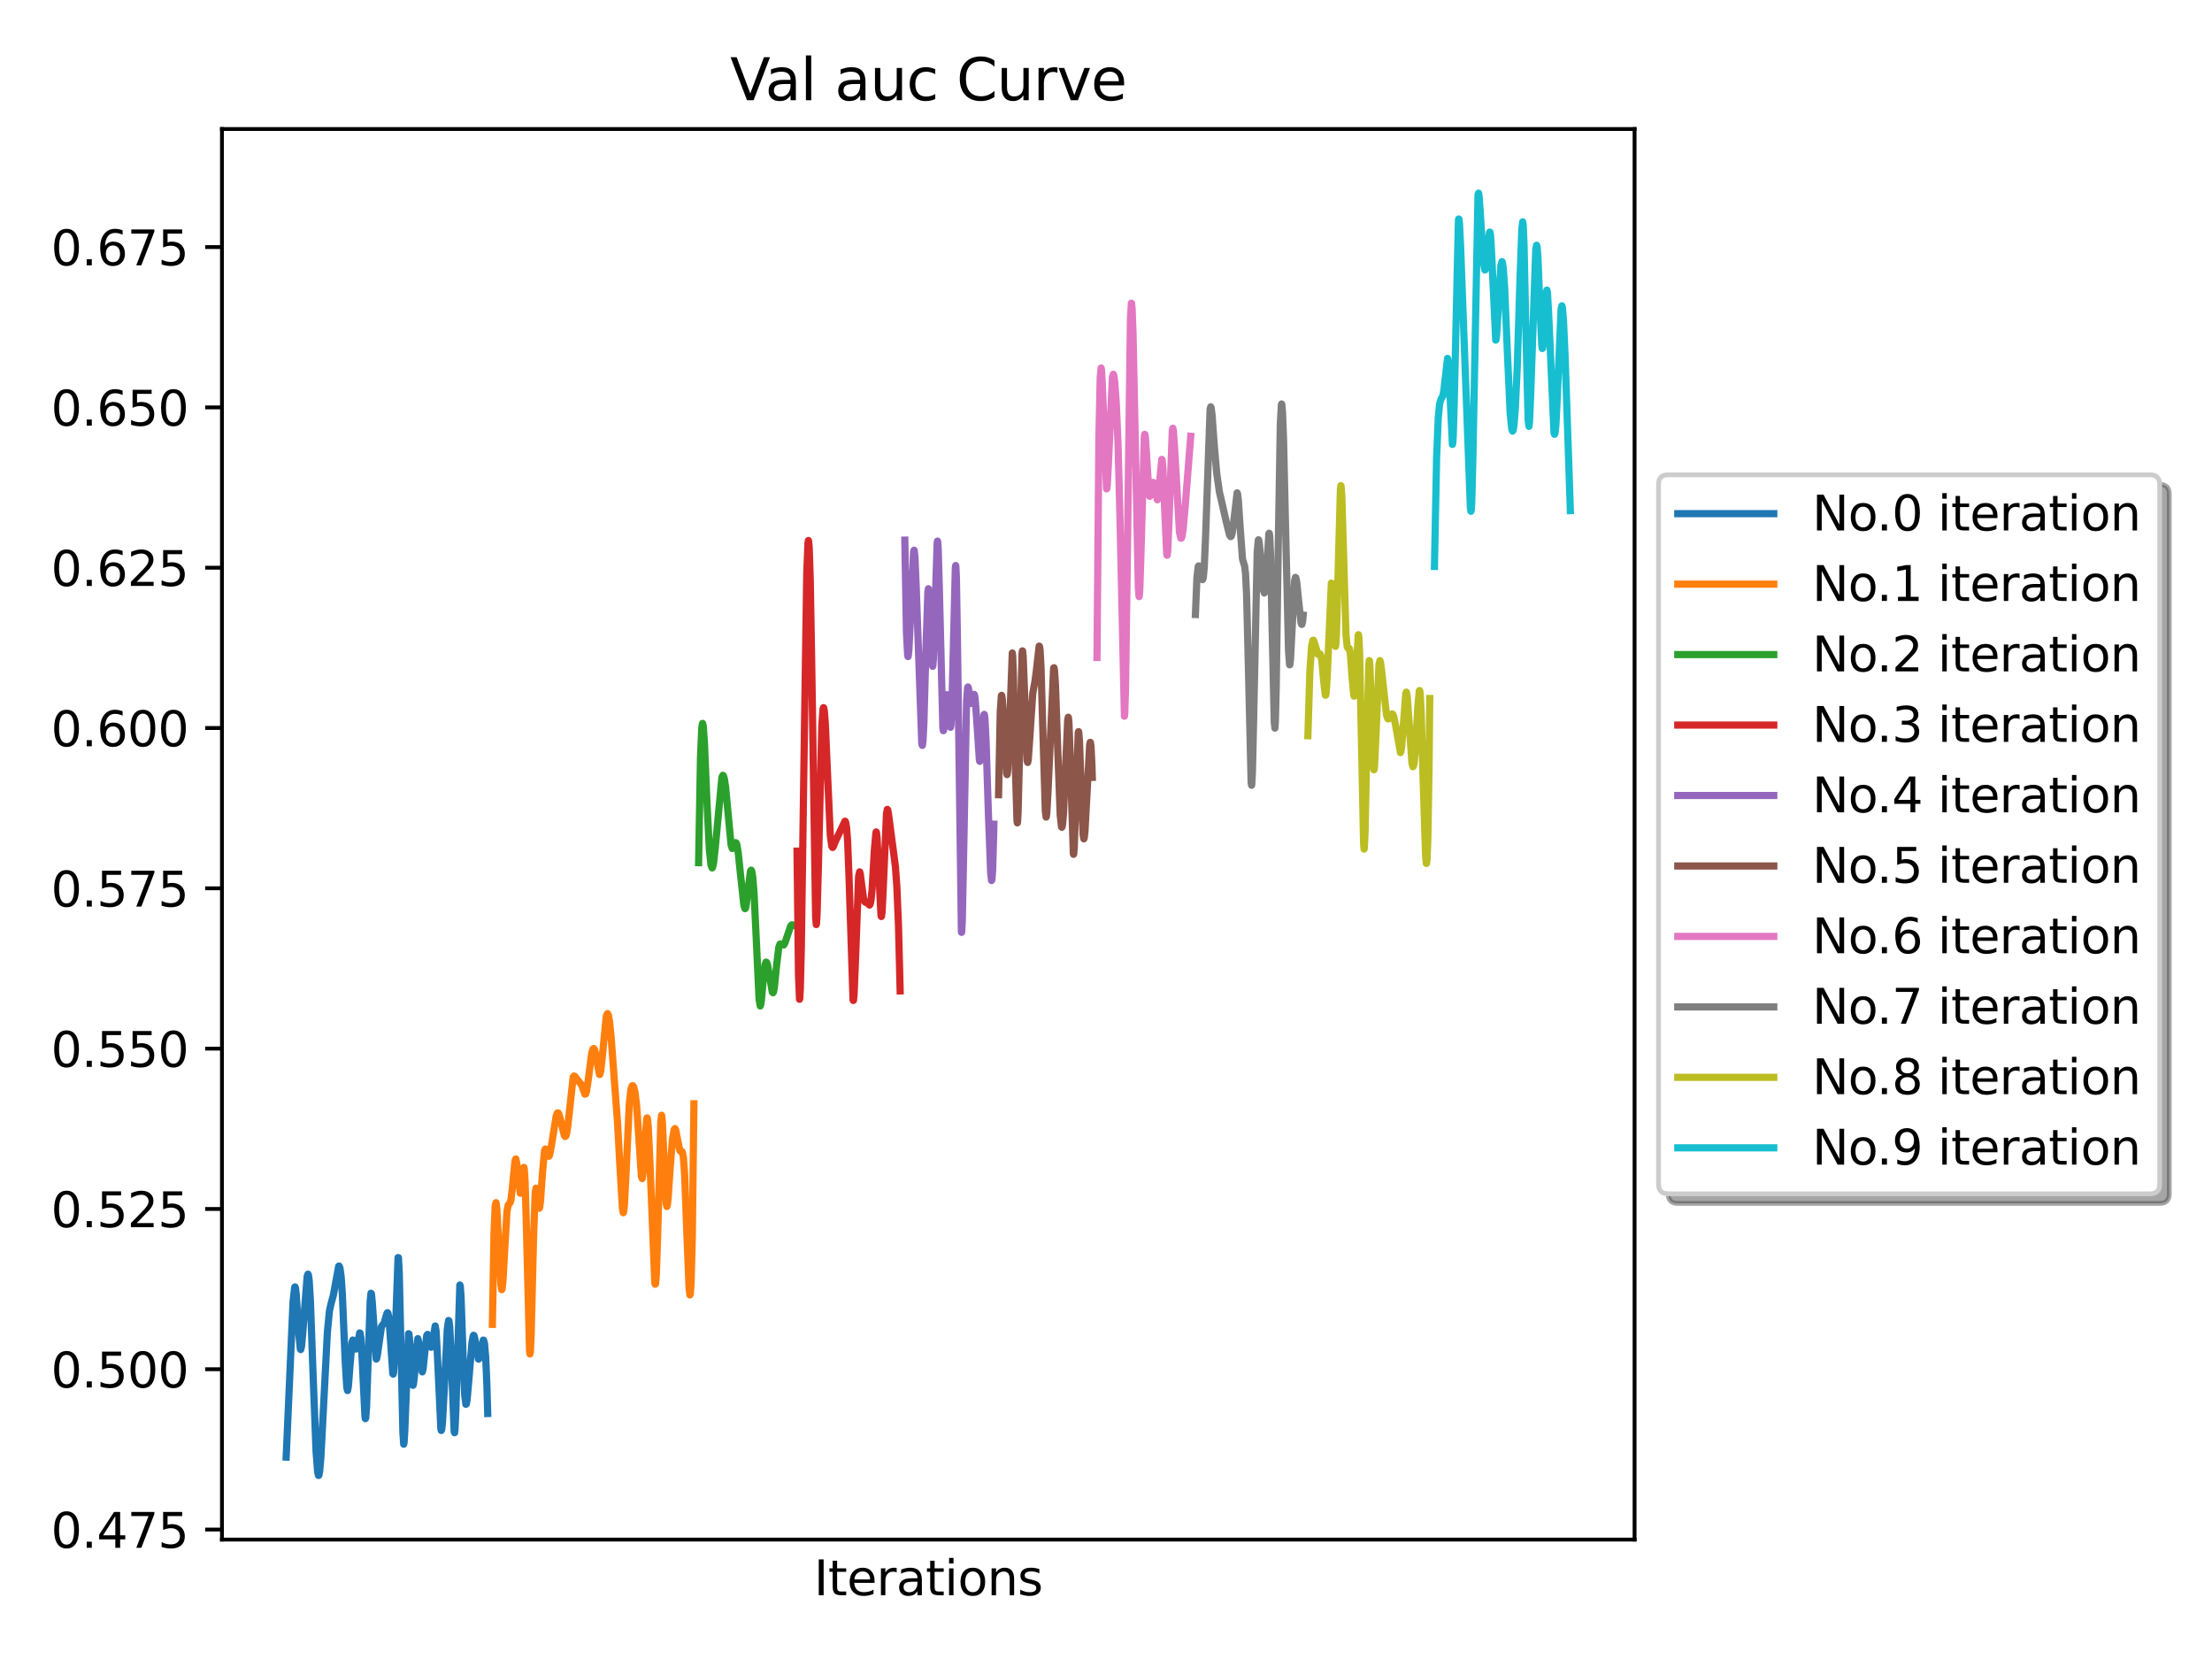 <?xml version="1.0" encoding="utf-8" standalone="no"?>
<!DOCTYPE svg PUBLIC "-//W3C//DTD SVG 1.1//EN"
        "http://www.w3.org/Graphics/SVG/1.1/DTD/svg11.dtd">
<svg xmlns:xlink="http://www.w3.org/1999/xlink" width="460.8pt" height="345.6pt" viewBox="0 0 460.8 345.6"
     xmlns="http://www.w3.org/2000/svg" version="1.1">
 <defs>
  <style type="text/css">*{stroke-linejoin: round; stroke-linecap: butt}</style>
 </defs>
 <g id="figure_1">
  <g id="patch_1">
   <path d="M 0 345.6 
L 460.8 345.6 
L 460.8 0 
L 0 0 
z
" style="fill: #ffffff"/>
  </g>
  <g id="axes_1">
   <g id="patch_2">
    <path d="M 46.24 320.72 
L 340.51 320.72 
L 340.51 26.88 
L 46.24 26.88 
z
" style="fill: #ffffff"/>
   </g>
   <g id="matplotlib.axis_1">
    <g id="text_1">
     <!-- Iterations -->
     <g transform="translate(169.562 332.318)scale(0.1 -0.1)">
      <defs>
       <path id="DejaVuSans-49" d="M 628 4666 
L 1259 4666 
L 1259 0 
L 628 0 
L 628 4666 
z
" transform="scale(0.016)"/>
       <path id="DejaVuSans-74" d="M 1172 4494 
L 1172 3500 
L 2356 3500 
L 2356 3053 
L 1172 3053 
L 1172 1153 
Q 1172 725 1289 603 
Q 1406 481 1766 481 
L 2356 481 
L 2356 0 
L 1766 0 
Q 1100 0 847 248 
Q 594 497 594 1153 
L 594 3053 
L 172 3053 
L 172 3500 
L 594 3500 
L 594 4494 
L 1172 4494 
z
" transform="scale(0.016)"/>
       <path id="DejaVuSans-65" d="M 3597 1894 
L 3597 1613 
L 953 1613 
Q 991 1019 1311 708 
Q 1631 397 2203 397 
Q 2534 397 2845 478 
Q 3156 559 3463 722 
L 3463 178 
Q 3153 47 2828 -22 
Q 2503 -91 2169 -91 
Q 1331 -91 842 396 
Q 353 884 353 1716 
Q 353 2575 817 3079 
Q 1281 3584 2069 3584 
Q 2775 3584 3186 3129 
Q 3597 2675 3597 1894 
z
M 3022 2063 
Q 3016 2534 2758 2815 
Q 2500 3097 2075 3097 
Q 1594 3097 1305 2825 
Q 1016 2553 972 2059 
L 3022 2063 
z
" transform="scale(0.016)"/>
       <path id="DejaVuSans-72" d="M 2631 2963 
Q 2534 3019 2420 3045 
Q 2306 3072 2169 3072 
Q 1681 3072 1420 2755 
Q 1159 2438 1159 1844 
L 1159 0 
L 581 0 
L 581 3500 
L 1159 3500 
L 1159 2956 
Q 1341 3275 1631 3429 
Q 1922 3584 2338 3584 
Q 2397 3584 2469 3576 
Q 2541 3569 2628 3553 
L 2631 2963 
z
" transform="scale(0.016)"/>
       <path id="DejaVuSans-61" d="M 2194 1759 
Q 1497 1759 1228 1600 
Q 959 1441 959 1056 
Q 959 750 1161 570 
Q 1363 391 1709 391 
Q 2188 391 2477 730 
Q 2766 1069 2766 1631 
L 2766 1759 
L 2194 1759 
z
M 3341 1997 
L 3341 0 
L 2766 0 
L 2766 531 
Q 2569 213 2275 61 
Q 1981 -91 1556 -91 
Q 1019 -91 701 211 
Q 384 513 384 1019 
Q 384 1609 779 1909 
Q 1175 2209 1959 2209 
L 2766 2209 
L 2766 2266 
Q 2766 2663 2505 2880 
Q 2244 3097 1772 3097 
Q 1472 3097 1187 3025 
Q 903 2953 641 2809 
L 641 3341 
Q 956 3463 1253 3523 
Q 1550 3584 1831 3584 
Q 2591 3584 2966 3190 
Q 3341 2797 3341 1997 
z
" transform="scale(0.016)"/>
       <path id="DejaVuSans-69" d="M 603 3500 
L 1178 3500 
L 1178 0 
L 603 0 
L 603 3500 
z
M 603 4863 
L 1178 4863 
L 1178 4134 
L 603 4134 
L 603 4863 
z
" transform="scale(0.016)"/>
       <path id="DejaVuSans-6f" d="M 1959 3097 
Q 1497 3097 1228 2736 
Q 959 2375 959 1747 
Q 959 1119 1226 758 
Q 1494 397 1959 397 
Q 2419 397 2687 759 
Q 2956 1122 2956 1747 
Q 2956 2369 2687 2733 
Q 2419 3097 1959 3097 
z
M 1959 3584 
Q 2709 3584 3137 3096 
Q 3566 2609 3566 1747 
Q 3566 888 3137 398 
Q 2709 -91 1959 -91 
Q 1206 -91 779 398 
Q 353 888 353 1747 
Q 353 2609 779 3096 
Q 1206 3584 1959 3584 
z
" transform="scale(0.016)"/>
       <path id="DejaVuSans-6e" d="M 3513 2113 
L 3513 0 
L 2938 0 
L 2938 2094 
Q 2938 2591 2744 2837 
Q 2550 3084 2163 3084 
Q 1697 3084 1428 2787 
Q 1159 2491 1159 1978 
L 1159 0 
L 581 0 
L 581 3500 
L 1159 3500 
L 1159 2956 
Q 1366 3272 1645 3428 
Q 1925 3584 2291 3584 
Q 2894 3584 3203 3211 
Q 3513 2838 3513 2113 
z
" transform="scale(0.016)"/>
       <path id="DejaVuSans-73" d="M 2834 3397 
L 2834 2853 
Q 2591 2978 2328 3040 
Q 2066 3103 1784 3103 
Q 1356 3103 1142 2972 
Q 928 2841 928 2578 
Q 928 2378 1081 2264 
Q 1234 2150 1697 2047 
L 1894 2003 
Q 2506 1872 2764 1633 
Q 3022 1394 3022 966 
Q 3022 478 2636 193 
Q 2250 -91 1575 -91 
Q 1294 -91 989 -36 
Q 684 19 347 128 
L 347 722 
Q 666 556 975 473 
Q 1284 391 1588 391 
Q 1994 391 2212 530 
Q 2431 669 2431 922 
Q 2431 1156 2273 1281 
Q 2116 1406 1581 1522 
L 1381 1569 
Q 847 1681 609 1914 
Q 372 2147 372 2553 
Q 372 3047 722 3315 
Q 1072 3584 1716 3584 
Q 2034 3584 2315 3537 
Q 2597 3491 2834 3397 
z
" transform="scale(0.016)"/>
      </defs>
      <use xlink:href="#DejaVuSans-49"/>
      <use xlink:href="#DejaVuSans-74" x="29.492"/>
      <use xlink:href="#DejaVuSans-65" x="68.701"/>
      <use xlink:href="#DejaVuSans-72" x="130.225"/>
      <use xlink:href="#DejaVuSans-61" x="171.338"/>
      <use xlink:href="#DejaVuSans-74" x="232.617"/>
      <use xlink:href="#DejaVuSans-69" x="271.826"/>
      <use xlink:href="#DejaVuSans-6f" x="299.609"/>
      <use xlink:href="#DejaVuSans-6e" x="360.791"/>
      <use xlink:href="#DejaVuSans-73" x="424.17"/>
     </g>
    </g>
   </g>
   <g id="matplotlib.axis_2">
    <g id="ytick_1">
     <g id="line2d_1">
      <defs>
       <path id="m63ade912fd" d="M 0 0 
L -3.5 0 
" style="stroke: #000000; stroke-width: 0.8"/>
      </defs>
      <g>
       <use xlink:href="#m63ade912fd" x="46.24" y="318.635" style="stroke: #000000; stroke-width: 0.8"/>
      </g>
     </g>
     <g id="text_2">
      <!-- 0.475 -->
      <g transform="translate(10.612 322.435)scale(0.1 -0.1)">
       <defs>
        <path id="DejaVuSans-30" d="M 2034 4250 
Q 1547 4250 1301 3770 
Q 1056 3291 1056 2328 
Q 1056 1369 1301 889 
Q 1547 409 2034 409 
Q 2525 409 2770 889 
Q 3016 1369 3016 2328 
Q 3016 3291 2770 3770 
Q 2525 4250 2034 4250 
z
M 2034 4750 
Q 2819 4750 3233 4129 
Q 3647 3509 3647 2328 
Q 3647 1150 3233 529 
Q 2819 -91 2034 -91 
Q 1250 -91 836 529 
Q 422 1150 422 2328 
Q 422 3509 836 4129 
Q 1250 4750 2034 4750 
z
" transform="scale(0.016)"/>
        <path id="DejaVuSans-2e" d="M 684 794 
L 1344 794 
L 1344 0 
L 684 0 
L 684 794 
z
" transform="scale(0.016)"/>
        <path id="DejaVuSans-34" d="M 2419 4116 
L 825 1625 
L 2419 1625 
L 2419 4116 
z
M 2253 4666 
L 3047 4666 
L 3047 1625 
L 3713 1625 
L 3713 1100 
L 3047 1100 
L 3047 0 
L 2419 0 
L 2419 1100 
L 313 1100 
L 313 1709 
L 2253 4666 
z
" transform="scale(0.016)"/>
        <path id="DejaVuSans-37" d="M 525 4666 
L 3525 4666 
L 3525 4397 
L 1831 0 
L 1172 0 
L 2766 4134 
L 525 4134 
L 525 4666 
z
" transform="scale(0.016)"/>
        <path id="DejaVuSans-35" d="M 691 4666 
L 3169 4666 
L 3169 4134 
L 1269 4134 
L 1269 2991 
Q 1406 3038 1543 3061 
Q 1681 3084 1819 3084 
Q 2600 3084 3056 2656 
Q 3513 2228 3513 1497 
Q 3513 744 3044 326 
Q 2575 -91 1722 -91 
Q 1428 -91 1123 -41 
Q 819 9 494 109 
L 494 744 
Q 775 591 1075 516 
Q 1375 441 1709 441 
Q 2250 441 2565 725 
Q 2881 1009 2881 1497 
Q 2881 1984 2565 2268 
Q 2250 2553 1709 2553 
Q 1456 2553 1204 2497 
Q 953 2441 691 2322 
L 691 4666 
z
" transform="scale(0.016)"/>
       </defs>
       <use xlink:href="#DejaVuSans-30"/>
       <use xlink:href="#DejaVuSans-2e" x="63.623"/>
       <use xlink:href="#DejaVuSans-34" x="95.41"/>
       <use xlink:href="#DejaVuSans-37" x="159.033"/>
       <use xlink:href="#DejaVuSans-35" x="222.656"/>
      </g>
     </g>
    </g>
    <g id="ytick_2">
     <g id="line2d_2">
      <g>
       <use xlink:href="#m63ade912fd" x="46.24" y="285.24" style="stroke: #000000; stroke-width: 0.8"/>
      </g>
     </g>
     <g id="text_3">
      <!-- 0.500 -->
      <g transform="translate(10.612 289.039)scale(0.1 -0.1)">
       <use xlink:href="#DejaVuSans-30"/>
       <use xlink:href="#DejaVuSans-2e" x="63.623"/>
       <use xlink:href="#DejaVuSans-35" x="95.41"/>
       <use xlink:href="#DejaVuSans-30" x="159.033"/>
       <use xlink:href="#DejaVuSans-30" x="222.656"/>
      </g>
     </g>
    </g>
    <g id="ytick_3">
     <g id="line2d_3">
      <g>
       <use xlink:href="#m63ade912fd" x="46.24" y="251.845" style="stroke: #000000; stroke-width: 0.8"/>
      </g>
     </g>
     <g id="text_4">
      <!-- 0.525 -->
      <g transform="translate(10.612 255.644)scale(0.1 -0.1)">
       <defs>
        <path id="DejaVuSans-32" d="M 1228 531 
L 3431 531 
L 3431 0 
L 469 0 
L 469 531 
Q 828 903 1448 1529 
Q 2069 2156 2228 2338 
Q 2531 2678 2651 2914 
Q 2772 3150 2772 3378 
Q 2772 3750 2511 3984 
Q 2250 4219 1831 4219 
Q 1534 4219 1204 4116 
Q 875 4013 500 3803 
L 500 4441 
Q 881 4594 1212 4672 
Q 1544 4750 1819 4750 
Q 2544 4750 2975 4387 
Q 3406 4025 3406 3419 
Q 3406 3131 3298 2873 
Q 3191 2616 2906 2266 
Q 2828 2175 2409 1742 
Q 1991 1309 1228 531 
z
" transform="scale(0.016)"/>
       </defs>
       <use xlink:href="#DejaVuSans-30"/>
       <use xlink:href="#DejaVuSans-2e" x="63.623"/>
       <use xlink:href="#DejaVuSans-35" x="95.41"/>
       <use xlink:href="#DejaVuSans-32" x="159.033"/>
       <use xlink:href="#DejaVuSans-35" x="222.656"/>
      </g>
     </g>
    </g>
    <g id="ytick_4">
     <g id="line2d_4">
      <g>
       <use xlink:href="#m63ade912fd" x="46.24" y="218.449" style="stroke: #000000; stroke-width: 0.8"/>
      </g>
     </g>
     <g id="text_5">
      <!-- 0.550 -->
      <g transform="translate(10.612 222.248)scale(0.1 -0.1)">
       <use xlink:href="#DejaVuSans-30"/>
       <use xlink:href="#DejaVuSans-2e" x="63.623"/>
       <use xlink:href="#DejaVuSans-35" x="95.41"/>
       <use xlink:href="#DejaVuSans-35" x="159.033"/>
       <use xlink:href="#DejaVuSans-30" x="222.656"/>
      </g>
     </g>
    </g>
    <g id="ytick_5">
     <g id="line2d_5">
      <g>
       <use xlink:href="#m63ade912fd" x="46.24" y="185.054" style="stroke: #000000; stroke-width: 0.8"/>
      </g>
     </g>
     <g id="text_6">
      <!-- 0.575 -->
      <g transform="translate(10.612 188.853)scale(0.1 -0.1)">
       <use xlink:href="#DejaVuSans-30"/>
       <use xlink:href="#DejaVuSans-2e" x="63.623"/>
       <use xlink:href="#DejaVuSans-35" x="95.41"/>
       <use xlink:href="#DejaVuSans-37" x="159.033"/>
       <use xlink:href="#DejaVuSans-35" x="222.656"/>
      </g>
     </g>
    </g>
    <g id="ytick_6">
     <g id="line2d_6">
      <g>
       <use xlink:href="#m63ade912fd" x="46.24" y="151.658" style="stroke: #000000; stroke-width: 0.8"/>
      </g>
     </g>
     <g id="text_7">
      <!-- 0.600 -->
      <g transform="translate(10.612 155.458)scale(0.1 -0.1)">
       <defs>
        <path id="DejaVuSans-36" d="M 2113 2584 
Q 1688 2584 1439 2293 
Q 1191 2003 1191 1497 
Q 1191 994 1439 701 
Q 1688 409 2113 409 
Q 2538 409 2786 701 
Q 3034 994 3034 1497 
Q 3034 2003 2786 2293 
Q 2538 2584 2113 2584 
z
M 3366 4563 
L 3366 3988 
Q 3128 4100 2886 4159 
Q 2644 4219 2406 4219 
Q 1781 4219 1451 3797 
Q 1122 3375 1075 2522 
Q 1259 2794 1537 2939 
Q 1816 3084 2150 3084 
Q 2853 3084 3261 2657 
Q 3669 2231 3669 1497 
Q 3669 778 3244 343 
Q 2819 -91 2113 -91 
Q 1303 -91 875 529 
Q 447 1150 447 2328 
Q 447 3434 972 4092 
Q 1497 4750 2381 4750 
Q 2619 4750 2861 4703 
Q 3103 4656 3366 4563 
z
" transform="scale(0.016)"/>
       </defs>
       <use xlink:href="#DejaVuSans-30"/>
       <use xlink:href="#DejaVuSans-2e" x="63.623"/>
       <use xlink:href="#DejaVuSans-36" x="95.41"/>
       <use xlink:href="#DejaVuSans-30" x="159.033"/>
       <use xlink:href="#DejaVuSans-30" x="222.656"/>
      </g>
     </g>
    </g>
    <g id="ytick_7">
     <g id="line2d_7">
      <g>
       <use xlink:href="#m63ade912fd" x="46.24" y="118.263" style="stroke: #000000; stroke-width: 0.8"/>
      </g>
     </g>
     <g id="text_8">
      <!-- 0.625 -->
      <g transform="translate(10.612 122.062)scale(0.1 -0.1)">
       <use xlink:href="#DejaVuSans-30"/>
       <use xlink:href="#DejaVuSans-2e" x="63.623"/>
       <use xlink:href="#DejaVuSans-36" x="95.41"/>
       <use xlink:href="#DejaVuSans-32" x="159.033"/>
       <use xlink:href="#DejaVuSans-35" x="222.656"/>
      </g>
     </g>
    </g>
    <g id="ytick_8">
     <g id="line2d_8">
      <g>
       <use xlink:href="#m63ade912fd" x="46.24" y="84.868" style="stroke: #000000; stroke-width: 0.8"/>
      </g>
     </g>
     <g id="text_9">
      <!-- 0.650 -->
      <g transform="translate(10.612 88.667)scale(0.1 -0.1)">
       <use xlink:href="#DejaVuSans-30"/>
       <use xlink:href="#DejaVuSans-2e" x="63.623"/>
       <use xlink:href="#DejaVuSans-36" x="95.41"/>
       <use xlink:href="#DejaVuSans-35" x="159.033"/>
       <use xlink:href="#DejaVuSans-30" x="222.656"/>
      </g>
     </g>
    </g>
    <g id="ytick_9">
     <g id="line2d_9">
      <g>
       <use xlink:href="#m63ade912fd" x="46.24" y="51.472" style="stroke: #000000; stroke-width: 0.8"/>
      </g>
     </g>
     <g id="text_10">
      <!-- 0.675 -->
      <g transform="translate(10.612 55.271)scale(0.1 -0.1)">
       <use xlink:href="#DejaVuSans-30"/>
       <use xlink:href="#DejaVuSans-2e" x="63.623"/>
       <use xlink:href="#DejaVuSans-36" x="95.41"/>
       <use xlink:href="#DejaVuSans-37" x="159.033"/>
       <use xlink:href="#DejaVuSans-35" x="222.656"/>
      </g>
     </g>
    </g>
   </g>
   <g id="line2d_10">
    <path d="M 59.616 303.541 
L 60.121 292.102 
L 61.046 271.187 
L 61.383 268.17 
L 61.467 268.088 
L 61.551 268.319 
L 61.719 269.727 
L 62.224 277.577 
L 62.561 281.024 
L 62.645 281.139 
L 62.813 280.466 
L 63.065 277.773 
L 63.991 265.831 
L 64.159 265.428 
L 64.243 265.596 
L 64.412 266.782 
L 64.664 270.939 
L 65.169 285.011 
L 65.842 302.411 
L 66.178 306.658 
L 66.347 307.364 
L 66.431 307.328 
L 66.599 306.462 
L 66.851 303.483 
L 67.356 293.834 
L 68.198 277.548 
L 68.618 273.154 
L 68.955 271.614 
L 69.46 269.744 
L 70.553 263.769 
L 70.637 263.742 
L 70.806 264.098 
L 71.058 265.87 
L 71.311 269.474 
L 71.899 283.323 
L 72.236 289.009 
L 72.404 289.684 
L 72.573 288.825 
L 72.909 284.524 
L 73.33 279.61 
L 73.498 279.153 
L 73.666 279.408 
L 74.171 281.03 
L 74.255 280.976 
L 74.423 280.324 
L 74.928 277.674 
L 75.012 277.711 
L 75.181 278.696 
L 75.433 282.947 
L 76.022 295.037 
L 76.106 295.532 
L 76.19 295.414 
L 76.359 293.132 
L 76.695 283.23 
L 77.116 271.073 
L 77.284 269.411 
L 77.368 269.504 
L 77.536 271.096 
L 78.378 283.118 
L 78.462 283.025 
L 78.63 282.192 
L 79.471 276.339 
L 79.808 275.899 
L 80.06 275.514 
L 80.397 274.265 
L 80.649 273.501 
L 80.734 273.455 
L 80.818 273.568 
L 80.986 274.405 
L 81.238 277.582 
L 81.827 286.167 
L 81.911 286.256 
L 81.996 285.8 
L 82.164 282.95 
L 82.921 261.974 
L 83.005 261.991 
L 83.173 265.151 
L 83.51 280.013 
L 83.931 298.482 
L 84.099 300.851 
L 84.183 300.507 
L 84.351 297.493 
L 85.108 277.835 
L 85.193 277.882 
L 85.361 279.401 
L 86.034 288.587 
L 86.118 288.426 
L 86.286 287.064 
L 87.044 278.86 
L 87.212 279.6 
L 87.969 285.786 
L 88.137 285.164 
L 88.474 281.929 
L 88.894 278.205 
L 89.063 277.98 
L 89.231 278.444 
L 89.82 280.666 
L 89.988 280.121 
L 90.661 276.219 
L 90.83 277.165 
L 91.082 281.5 
L 91.839 297.69 
L 91.923 297.995 
L 92.007 297.833 
L 92.176 296.33 
L 92.512 290.128 
L 93.185 276.845 
L 93.438 275.085 
L 93.522 275.153 
L 93.69 276.463 
L 93.943 281.689 
L 94.616 298.264 
L 94.7 298.46 
L 94.784 297.841 
L 94.952 294.188 
L 95.793 267.685 
L 95.878 267.844 
L 96.046 270.206 
L 96.467 282.383 
L 96.803 290.625 
L 97.055 292.544 
L 97.14 292.49 
L 97.308 291.588 
L 97.644 287.769 
L 98.317 279.718 
L 98.57 278.299 
L 98.654 278.164 
L 98.738 278.223 
L 98.906 278.835 
L 99.664 283.121 
L 99.748 283.103 
L 99.916 282.644 
L 100.673 279.17 
L 100.757 279.204 
L 100.926 279.859 
L 101.178 282.737 
L 101.43 288.562 
L 101.599 294.457 
L 101.599 294.457 
" clip-path="url(#p4f1c5a8790)" style="fill: none; stroke: #1f77b4; stroke-width: 1.5; stroke-linecap: square"/>
   </g>
   <g id="line2d_11">
    <path d="M 102.575 275.889 
L 102.912 256.735 
L 103.164 251.127 
L 103.332 250.538 
L 103.501 251.833 
L 103.837 257.894 
L 104.342 267.498 
L 104.51 268.657 
L 104.594 268.558 
L 104.763 267.102 
L 105.099 261.08 
L 105.604 252.474 
L 105.856 251.069 
L 106.109 250.731 
L 106.277 250.52 
L 106.445 249.916 
L 106.698 247.767 
L 107.287 241.776 
L 107.455 241.423 
L 107.623 242.194 
L 108.38 248.58 
L 108.464 248.393 
L 108.717 246.219 
L 109.053 243.267 
L 109.137 243.19 
L 109.222 243.578 
L 109.39 246.152 
L 109.642 255.077 
L 110.315 281.463 
L 110.399 282.057 
L 110.484 281.585 
L 110.652 277.989 
L 111.157 257.518 
L 111.493 248.457 
L 111.661 247.513 
L 111.746 247.677 
L 111.998 249.559 
L 112.335 251.71 
L 112.419 251.562 
L 112.587 250.329 
L 113.008 244.356 
L 113.428 239.753 
L 113.597 239.349 
L 113.765 239.529 
L 114.354 240.875 
L 114.522 240.513 
L 114.859 238.759 
L 115.868 232.439 
L 116.121 231.849 
L 116.289 231.837 
L 116.457 232.141 
L 116.794 233.402 
L 117.551 236.537 
L 117.719 236.755 
L 117.887 236.635 
L 118.056 236.101 
L 118.308 234.372 
L 119.402 224.382 
L 119.57 224.149 
L 119.738 224.214 
L 121.169 226.047 
L 121.842 227.935 
L 122.01 227.881 
L 122.178 227.374 
L 122.515 225.142 
L 123.272 219.34 
L 123.524 218.536 
L 123.693 218.424 
L 123.861 218.662 
L 124.113 219.699 
L 124.87 223.832 
L 124.955 223.827 
L 125.123 223.233 
L 125.375 221.06 
L 126.301 211.645 
L 126.553 211.142 
L 126.721 211.423 
L 126.974 212.765 
L 127.31 216.12 
L 128.657 234.045 
L 129.161 243.297 
L 129.666 251.768 
L 129.834 252.641 
L 129.919 252.487 
L 130.087 250.911 
L 130.423 244.232 
L 131.096 229.92 
L 131.433 226.929 
L 131.685 226.187 
L 131.854 226.186 
L 132.022 226.464 
L 132.274 227.469 
L 132.611 230.224 
L 132.947 235.02 
L 133.62 245.145 
L 133.789 245.525 
L 133.957 244.338 
L 134.293 238.962 
L 134.714 233.131 
L 134.798 232.874 
L 134.882 233.081 
L 135.051 234.762 
L 135.387 241.925 
L 136.397 267.094 
L 136.481 267.527 
L 136.565 267.44 
L 136.733 265.478 
L 136.986 257.937 
L 137.659 233.624 
L 137.827 232.332 
L 137.995 233.869 
L 138.332 241.692 
L 138.753 250.589 
L 138.921 251.338 
L 139.005 251.119 
L 139.173 249.761 
L 139.594 243.509 
L 140.099 237.206 
L 140.435 235.301 
L 140.604 235.105 
L 140.772 235.429 
L 141.108 237.133 
L 141.613 239.655 
L 141.781 239.836 
L 142.034 239.859 
L 142.202 240.205 
L 142.37 241.212 
L 142.623 244.705 
L 143.043 255.943 
L 143.548 268.378 
L 143.716 269.761 
L 143.801 269.609 
L 143.969 267.258 
L 144.221 257.528 
L 144.558 229.937 
L 144.558 229.937 
" clip-path="url(#p4f1c5a8790)" style="fill: none; stroke: #ff7f0e; stroke-width: 1.5; stroke-linecap: square"/>
   </g>
   <g id="line2d_12">
    <path d="M 145.534 179.71 
L 145.925 157.719 
L 146.199 151.549 
L 146.356 150.698 
L 146.395 150.741 
L 146.512 151.408 
L 146.747 154.734 
L 147.256 166.716 
L 147.765 176.913 
L 148.117 180.235 
L 148.352 180.811 
L 148.469 180.629 
L 148.665 179.683 
L 149.017 176.435 
L 150.387 161.915 
L 150.582 161.515 
L 150.7 161.598 
L 150.895 162.23 
L 151.169 164.047 
L 151.6 168.667 
L 152.304 176.054 
L 152.539 176.757 
L 152.656 176.724 
L 152.891 176.239 
L 153.243 175.535 
L 153.361 175.591 
L 153.517 176.035 
L 153.791 177.679 
L 154.3 182.552 
L 154.965 188.613 
L 155.2 189.296 
L 155.278 189.235 
L 155.435 188.633 
L 155.748 186.102 
L 156.335 181.476 
L 156.491 181.267 
L 156.609 181.5 
L 156.804 182.657 
L 157.078 185.951 
L 157.469 194.069 
L 158.135 208.236 
L 158.369 209.56 
L 158.448 209.416 
L 158.604 208.476 
L 158.996 204.16 
L 159.387 200.871 
L 159.583 200.425 
L 159.7 200.484 
L 159.896 201.028 
L 160.209 202.746 
L 160.874 206.638 
L 161.03 206.812 
L 161.148 206.588 
L 161.343 205.47 
L 161.774 201.159 
L 162.244 197.275 
L 162.478 196.67 
L 162.674 196.634 
L 163.261 196.864 
L 163.496 196.474 
L 163.926 195.214 
L 164.709 192.902 
L 164.983 192.647 
L 165.061 192.668 
L 165.061 192.668 
" clip-path="url(#p4f1c5a8790)" style="fill: none; stroke: #2ca02c; stroke-width: 1.5; stroke-linecap: square"/>
   </g>
   <g id="line2d_13">
    <path d="M 166.037 177.306 
L 166.339 203.072 
L 166.554 208.172 
L 166.597 208.082 
L 166.726 205.899 
L 166.941 196.896 
L 167.372 166.407 
L 168.061 119.445 
L 168.319 113.036 
L 168.405 112.594 
L 168.448 112.685 
L 168.577 114.198 
L 168.792 120.784 
L 169.094 138.212 
L 169.911 191.079 
L 170.041 192.606 
L 170.084 192.473 
L 170.213 190.446 
L 170.471 181.022 
L 171.203 151.036 
L 171.461 147.68 
L 171.547 147.419 
L 171.59 147.438 
L 171.719 148.062 
L 171.935 150.846 
L 172.322 159.746 
L 172.968 174.009 
L 173.269 176.289 
L 173.441 176.547 
L 173.57 176.418 
L 173.958 175.411 
L 174.733 173.766 
L 176.024 171.066 
L 176.067 171.091 
L 176.196 171.385 
L 176.368 172.465 
L 176.583 175.346 
L 176.885 183.238 
L 177.703 208.221 
L 177.746 208.417 
L 177.789 208.404 
L 177.918 207.212 
L 178.176 201.039 
L 178.865 182.551 
L 179.08 181.62 
L 179.209 182.023 
L 179.467 184.03 
L 179.898 187.205 
L 180.156 187.861 
L 180.414 188.013 
L 180.716 188.161 
L 181.146 188.545 
L 181.275 188.328 
L 181.448 187.528 
L 181.663 185.402 
L 182.136 177.204 
L 182.481 173.376 
L 182.524 173.303 
L 182.567 173.351 
L 182.696 174.303 
L 182.954 179.171 
L 183.514 190.567 
L 183.6 190.933 
L 183.643 190.865 
L 183.772 189.711 
L 184.03 184.316 
L 184.676 169.429 
L 184.848 168.609 
L 184.934 168.715 
L 185.106 169.685 
L 186.226 178.194 
L 186.527 180.506 
L 186.828 184.614 
L 187.173 192.866 
L 187.517 206.427 
L 187.517 206.427 
" clip-path="url(#p4f1c5a8790)" style="fill: none; stroke: #d62728; stroke-width: 1.5; stroke-linecap: square"/>
   </g>
   <g id="line2d_14">
    <path d="M 188.493 112.519 
L 188.828 131.72 
L 189.088 136.621 
L 189.162 136.778 
L 189.2 136.682 
L 189.348 135.306 
L 189.646 129.187 
L 190.315 114.969 
L 190.426 114.614 
L 190.464 114.723 
L 190.612 116.291 
L 190.873 122.474 
L 192.025 154.976 
L 192.136 155.289 
L 192.174 155.198 
L 192.285 154.293 
L 192.471 150.495 
L 192.88 135.417 
L 193.289 123.382 
L 193.4 122.636 
L 193.438 122.725 
L 193.549 123.861 
L 193.809 129.773 
L 194.218 138.514 
L 194.293 138.809 
L 194.33 138.709 
L 194.441 137.318 
L 194.702 129.451 
L 195.222 113.142 
L 195.296 112.716 
L 195.334 112.817 
L 195.445 114.408 
L 195.668 122.032 
L 196.412 151.608 
L 196.523 152.219 
L 196.56 152.184 
L 196.672 151.517 
L 196.969 147.525 
L 197.267 144.721 
L 197.341 144.842 
L 197.49 146.089 
L 198.01 151.512 
L 198.085 151.218 
L 198.233 148.925 
L 198.456 140.7 
L 199.014 118.271 
L 199.088 117.803 
L 199.125 117.98 
L 199.237 120.404 
L 199.46 133.782 
L 200.278 194.099 
L 200.315 194.23 
L 200.352 194.039 
L 200.464 191.74 
L 200.724 179.134 
L 201.356 145.971 
L 201.579 143.199 
L 201.653 143.101 
L 201.691 143.165 
L 201.839 143.958 
L 202.285 146.546 
L 202.397 146.38 
L 202.731 145.025 
L 202.917 144.636 
L 202.992 144.726 
L 203.14 145.531 
L 203.401 149.088 
L 204.033 158.451 
L 204.107 158.609 
L 204.144 158.553 
L 204.256 157.89 
L 204.516 154.453 
L 204.962 148.929 
L 205.036 148.818 
L 205.074 148.907 
L 205.185 149.814 
L 205.408 154.069 
L 205.891 169.187 
L 206.375 181.89 
L 206.561 183.429 
L 206.635 183.253 
L 206.784 181.286 
L 207.007 173.603 
L 207.044 171.696 
L 207.044 171.696 
" clip-path="url(#p4f1c5a8790)" style="fill: none; stroke: #9467bd; stroke-width: 1.5; stroke-linecap: square"/>
   </g>
   <g id="line2d_15">
    <path d="M 208.02 165.551 
L 208.372 148.226 
L 208.607 144.915 
L 208.646 144.852 
L 208.685 144.907 
L 208.803 145.7 
L 209.038 149.374 
L 209.703 161.14 
L 209.781 161.369 
L 209.82 161.311 
L 209.938 160.349 
L 210.133 155.915 
L 210.877 136.025 
L 210.955 136.644 
L 211.112 140.618 
L 211.542 160.692 
L 211.855 170.959 
L 211.933 171.424 
L 211.972 171.233 
L 212.09 169.142 
L 212.364 158.183 
L 212.912 136.159 
L 212.99 135.583 
L 213.029 135.619 
L 213.146 136.831 
L 213.381 142.799 
L 213.968 158.467 
L 214.086 158.832 
L 214.203 158.239 
L 214.438 155.051 
L 215.142 144.433 
L 215.612 141.876 
L 215.886 139.769 
L 216.473 134.594 
L 216.551 134.67 
L 216.668 135.452 
L 216.864 138.969 
L 217.216 151.255 
L 217.764 169.012 
L 217.921 170.209 
L 217.96 170.165 
L 218.077 169.322 
L 218.312 165.09 
L 219.486 139.159 
L 219.564 139.1 
L 219.681 139.71 
L 219.877 142.73 
L 220.268 153.876 
L 220.855 169.755 
L 221.129 172.261 
L 221.208 172.332 
L 221.247 172.263 
L 221.364 171.64 
L 221.56 169.242 
L 221.873 162.159 
L 222.421 149.947 
L 222.538 149.41 
L 222.577 149.511 
L 222.695 150.786 
L 222.929 157.285 
L 223.595 177.819 
L 223.634 177.97 
L 223.673 177.904 
L 223.79 176.523 
L 224.025 169.953 
L 224.612 152.637 
L 224.69 152.406 
L 224.73 152.56 
L 224.886 154.664 
L 225.238 164.463 
L 225.63 173.891 
L 225.786 174.749 
L 225.864 174.539 
L 226.021 173.08 
L 226.334 167.354 
L 226.999 155.12 
L 227.117 154.635 
L 227.156 154.67 
L 227.273 155.445 
L 227.469 159.337 
L 227.547 161.944 
L 227.547 161.944 
" clip-path="url(#p4f1c5a8790)" style="fill: none; stroke: #8c564b; stroke-width: 1.5; stroke-linecap: square"/>
   </g>
   <g id="line2d_16">
    <path d="M 228.523 136.964 
L 228.915 91.451 
L 229.189 78.702 
L 229.384 76.654 
L 229.463 77.1 
L 229.658 80.553 
L 230.519 101.841 
L 230.558 101.814 
L 230.676 100.944 
L 230.91 96.496 
L 231.732 78.585 
L 231.928 77.973 
L 232.045 78.287 
L 232.241 79.789 
L 232.554 84.248 
L 232.906 92.434 
L 233.297 107.328 
L 234.237 149.199 
L 234.315 148.551 
L 234.471 143.296 
L 234.745 123.707 
L 235.489 66.407 
L 235.685 63.156 
L 235.724 63.164 
L 235.841 64.345 
L 236.037 69.632 
L 236.389 86.424 
L 237.132 122.366 
L 237.289 124.281 
L 237.328 124.216 
L 237.445 122.72 
L 237.68 115.365 
L 238.385 90.861 
L 238.463 90.482 
L 238.502 90.497 
L 238.619 91.238 
L 238.854 94.873 
L 239.363 102.957 
L 239.519 103.397 
L 239.637 103.183 
L 239.911 101.759 
L 240.224 100.502 
L 240.302 100.55 
L 240.459 101.118 
L 241.085 104.119 
L 241.202 103.779 
L 241.398 102.029 
L 242.024 95.697 
L 242.102 95.883 
L 242.259 97.566 
L 242.572 105.029 
L 243.041 115.284 
L 243.12 115.667 
L 243.159 115.627 
L 243.276 114.527 
L 243.511 108.938 
L 244.215 89.579 
L 244.333 89.214 
L 244.45 89.824 
L 244.685 93.206 
L 245.702 110.856 
L 245.976 112.109 
L 246.094 112.123 
L 246.25 111.663 
L 246.485 110.084 
L 246.876 105.729 
L 248.05 90.879 
L 248.05 90.879 
" clip-path="url(#p4f1c5a8790)" style="fill: none; stroke: #e377c2; stroke-width: 1.5; stroke-linecap: square"/>
   </g>
   <g id="line2d_17">
    <path d="M 249.027 128.014 
L 249.342 120.305 
L 249.612 118.016 
L 249.702 117.881 
L 249.747 117.902 
L 249.882 118.245 
L 250.512 120.752 
L 250.557 120.698 
L 250.692 120.12 
L 250.872 118.132 
L 251.142 111.856 
L 252.087 85.208 
L 252.222 84.749 
L 252.312 84.967 
L 252.492 86.377 
L 252.942 92.62 
L 253.482 98.733 
L 254.022 102.464 
L 254.652 105.176 
L 255.462 108.749 
L 256.137 111.458 
L 256.362 111.788 
L 256.497 111.695 
L 256.677 111.13 
L 256.902 109.555 
L 257.712 102.667 
L 257.802 102.85 
L 257.982 104.283 
L 258.342 109.785 
L 258.837 116.46 
L 259.107 117.371 
L 259.287 117.964 
L 259.467 119.509 
L 259.692 124.032 
L 259.962 134.859 
L 260.637 163.054 
L 260.727 163.592 
L 260.772 163.347 
L 260.907 160.659 
L 261.177 148.905 
L 261.897 115.026 
L 262.122 112.525 
L 262.167 112.449 
L 262.212 112.49 
L 262.347 113.207 
L 262.662 116.997 
L 263.202 122.997 
L 263.382 123.533 
L 263.472 123.366 
L 263.607 122.469 
L 263.832 119.122 
L 264.327 111.238 
L 264.372 111.084 
L 264.417 111.1 
L 264.507 111.715 
L 264.687 115.758 
L 265.002 130.691 
L 265.452 150.46 
L 265.587 151.681 
L 265.677 150.468 
L 265.857 143.441 
L 266.262 115.166 
L 266.712 88.39 
L 266.937 84.267 
L 266.982 84.152 
L 267.027 84.252 
L 267.162 85.738 
L 267.387 91.588 
L 267.792 109.181 
L 268.422 135.552 
L 268.647 138.494 
L 268.692 138.479 
L 268.827 137.452 
L 269.097 132.353 
L 269.682 121.023 
L 269.862 120.277 
L 269.952 120.362 
L 270.132 121.249 
L 270.492 124.787 
L 271.032 129.755 
L 271.167 130.081 
L 271.212 130.056 
L 271.347 129.507 
L 271.482 128.148 
L 271.482 128.148 
" clip-path="url(#p4f1c5a8790)" style="fill: none; stroke: #7f7f7f; stroke-width: 1.5; stroke-linecap: square"/>
   </g>
   <g id="line2d_18">
    <path d="M 272.459 153.261 
L 272.866 139.97 
L 273.222 134.638 
L 273.476 133.405 
L 273.629 133.387 
L 273.832 133.92 
L 274.545 136.3 
L 274.799 136.225 
L 275.002 136.249 
L 275.155 136.558 
L 275.359 137.657 
L 275.715 141.624 
L 276.071 144.742 
L 276.122 144.836 
L 276.172 144.799 
L 276.274 144.277 
L 276.478 141.118 
L 277.343 121.469 
L 277.393 121.611 
L 277.546 123.36 
L 278.207 134.658 
L 278.258 134.483 
L 278.411 132.031 
L 278.716 120.681 
L 279.225 102.072 
L 279.327 101.168 
L 279.377 101.27 
L 279.53 103.476 
L 279.835 113.586 
L 280.395 132.297 
L 280.649 134.767 
L 280.853 135.062 
L 281.056 135.059 
L 281.158 135.292 
L 281.311 136.309 
L 281.667 141.132 
L 282.023 144.902 
L 282.074 145.025 
L 282.124 144.995 
L 282.226 144.408 
L 282.43 141.206 
L 282.938 132.325 
L 282.989 132.224 
L 283.091 132.854 
L 283.244 136.34 
L 283.549 151.25 
L 284.058 175.607 
L 284.159 176.886 
L 284.21 176.764 
L 284.363 173.572 
L 284.668 159.175 
L 285.126 138.751 
L 285.228 137.614 
L 285.278 137.667 
L 285.38 138.81 
L 285.635 145.806 
L 286.143 160.086 
L 286.194 160.355 
L 286.245 160.332 
L 286.347 159.514 
L 286.601 154.182 
L 287.262 138.412 
L 287.466 137.623 
L 287.568 137.887 
L 287.771 139.341 
L 288.84 148.967 
L 289.094 149.711 
L 289.246 149.77 
L 289.45 149.542 
L 290.01 148.716 
L 290.162 148.84 
L 290.366 149.353 
L 290.722 151.051 
L 291.739 156.783 
L 291.841 156.555 
L 291.994 155.597 
L 292.299 151.613 
L 292.858 144.438 
L 292.96 144.178 
L 293.011 144.252 
L 293.164 145.22 
L 293.469 149.476 
L 294.13 158.966 
L 294.334 159.713 
L 294.435 159.632 
L 294.588 158.949 
L 294.842 156.339 
L 295.351 147.357 
L 295.656 143.957 
L 295.707 143.844 
L 295.758 143.903 
L 295.86 144.596 
L 296.063 148.492 
L 296.47 162.554 
L 296.979 178.33 
L 297.132 179.867 
L 297.182 179.859 
L 297.284 178.941 
L 297.437 174.998 
L 297.691 160.215 
L 297.844 145.514 
L 297.844 145.514 
" clip-path="url(#p4f1c5a8790)" style="fill: none; stroke: #bcbd22; stroke-width: 1.5; stroke-linecap: square"/>
   </g>
   <g id="line2d_19">
    <path d="M 298.82 117.996 
L 299.274 95.237 
L 299.615 87.065 
L 299.898 84.111 
L 300.182 83.154 
L 300.579 82.477 
L 300.806 81.111 
L 301.544 74.66 
L 301.657 75.164 
L 301.827 77.525 
L 302.565 92.583 
L 302.622 92.443 
L 302.735 90.947 
L 302.962 83.074 
L 303.813 45.945 
L 303.87 45.614 
L 303.927 45.633 
L 304.04 46.591 
L 304.267 51.301 
L 306.31 105.816 
L 306.423 106.514 
L 306.48 106.319 
L 306.594 104.655 
L 306.821 95.789 
L 307.899 40.513 
L 308.012 40.236 
L 308.126 40.891 
L 308.353 44.095 
L 309.034 54.717 
L 309.317 56.243 
L 309.431 56.19 
L 309.601 55.309 
L 309.998 50.817 
L 310.282 48.466 
L 310.339 48.346 
L 310.395 48.389 
L 310.509 49.047 
L 310.736 52.864 
L 311.587 70.859 
L 311.644 70.801 
L 311.757 70.069 
L 312.041 65.71 
L 312.665 55.287 
L 312.892 54.501 
L 313.005 54.793 
L 313.176 56.045 
L 313.459 60.177 
L 313.97 72.336 
L 314.594 86.109 
L 314.935 89.42 
L 315.105 89.813 
L 315.218 89.608 
L 315.389 88.6 
L 315.672 85.071 
L 316.07 76.518 
L 316.637 58.239 
L 317.034 47.546 
L 317.204 46.212 
L 317.318 46.979 
L 317.488 51.071 
L 317.885 69.464 
L 318.339 87.532 
L 318.509 88.823 
L 318.623 87.867 
L 318.85 82.729 
L 319.928 51.863 
L 320.098 51.077 
L 320.212 51.506 
L 320.382 53.702 
L 320.779 63.539 
L 321.176 71.898 
L 321.29 72.606 
L 321.346 72.552 
L 321.46 71.738 
L 321.744 67.107 
L 322.141 60.808 
L 322.254 60.424 
L 322.368 61.071 
L 322.595 64.934 
L 323.73 90.229 
L 323.843 90.47 
L 323.957 90.131 
L 324.127 88.494 
L 324.411 82.786 
L 325.205 64.337 
L 325.375 63.698 
L 325.489 64.171 
L 325.716 66.954 
L 326.056 74.647 
L 327.134 106.374 
L 327.134 106.374 
" clip-path="url(#p4f1c5a8790)" style="fill: none; stroke: #17becf; stroke-width: 1.5; stroke-linecap: square"/>
   </g>
   <g id="patch_3">
    <path d="M 46.24 320.72 
L 46.24 26.88 
" style="fill: none; stroke: #000000; stroke-width: 0.8; stroke-linejoin: miter; stroke-linecap: square"/>
   </g>
   <g id="patch_4">
    <path d="M 340.51 320.72 
L 340.51 26.88 
" style="fill: none; stroke: #000000; stroke-width: 0.8; stroke-linejoin: miter; stroke-linecap: square"/>
   </g>
   <g id="patch_5">
    <path d="M 46.24 320.72 
L 340.51 320.72 
" style="fill: none; stroke: #000000; stroke-width: 0.8; stroke-linejoin: miter; stroke-linecap: square"/>
   </g>
   <g id="patch_6">
    <path d="M 46.24 26.88 
L 340.51 26.88 
" style="fill: none; stroke: #000000; stroke-width: 0.8; stroke-linejoin: miter; stroke-linecap: square"/>
   </g>
   <g id="text_11">
    <!-- Val auc Curve -->
    <g transform="translate(152.098 20.88)scale(0.12 -0.12)">
     <defs>
      <path id="DejaVuSans-56" d="M 1831 0 
L 50 4666 
L 709 4666 
L 2188 738 
L 3669 4666 
L 4325 4666 
L 2547 0 
L 1831 0 
z
" transform="scale(0.016)"/>
      <path id="DejaVuSans-6c" d="M 603 4863 
L 1178 4863 
L 1178 0 
L 603 0 
L 603 4863 
z
" transform="scale(0.016)"/>
      <path id="DejaVuSans-20" transform="scale(0.016)"/>
      <path id="DejaVuSans-75" d="M 544 1381 
L 544 3500 
L 1119 3500 
L 1119 1403 
Q 1119 906 1312 657 
Q 1506 409 1894 409 
Q 2359 409 2629 706 
Q 2900 1003 2900 1516 
L 2900 3500 
L 3475 3500 
L 3475 0 
L 2900 0 
L 2900 538 
Q 2691 219 2414 64 
Q 2138 -91 1772 -91 
Q 1169 -91 856 284 
Q 544 659 544 1381 
z
M 1991 3584 
L 1991 3584 
z
" transform="scale(0.016)"/>
      <path id="DejaVuSans-63" d="M 3122 3366 
L 3122 2828 
Q 2878 2963 2633 3030 
Q 2388 3097 2138 3097 
Q 1578 3097 1268 2742 
Q 959 2388 959 1747 
Q 959 1106 1268 751 
Q 1578 397 2138 397 
Q 2388 397 2633 464 
Q 2878 531 3122 666 
L 3122 134 
Q 2881 22 2623 -34 
Q 2366 -91 2075 -91 
Q 1284 -91 818 406 
Q 353 903 353 1747 
Q 353 2603 823 3093 
Q 1294 3584 2113 3584 
Q 2378 3584 2631 3529 
Q 2884 3475 3122 3366 
z
" transform="scale(0.016)"/>
      <path id="DejaVuSans-43" d="M 4122 4306 
L 4122 3641 
Q 3803 3938 3442 4084 
Q 3081 4231 2675 4231 
Q 1875 4231 1450 3742 
Q 1025 3253 1025 2328 
Q 1025 1406 1450 917 
Q 1875 428 2675 428 
Q 3081 428 3442 575 
Q 3803 722 4122 1019 
L 4122 359 
Q 3791 134 3420 21 
Q 3050 -91 2638 -91 
Q 1578 -91 968 557 
Q 359 1206 359 2328 
Q 359 3453 968 4101 
Q 1578 4750 2638 4750 
Q 3056 4750 3426 4639 
Q 3797 4528 4122 4306 
z
" transform="scale(0.016)"/>
      <path id="DejaVuSans-76" d="M 191 3500 
L 800 3500 
L 1894 563 
L 2988 3500 
L 3597 3500 
L 2284 0 
L 1503 0 
L 191 3500 
z
" transform="scale(0.016)"/>
     </defs>
     <use xlink:href="#DejaVuSans-56"/>
     <use xlink:href="#DejaVuSans-61" x="60.658"/>
     <use xlink:href="#DejaVuSans-6c" x="121.938"/>
     <use xlink:href="#DejaVuSans-20" x="149.721"/>
     <use xlink:href="#DejaVuSans-61" x="181.508"/>
     <use xlink:href="#DejaVuSans-75" x="242.787"/>
     <use xlink:href="#DejaVuSans-63" x="306.166"/>
     <use xlink:href="#DejaVuSans-20" x="361.146"/>
     <use xlink:href="#DejaVuSans-43" x="392.934"/>
     <use xlink:href="#DejaVuSans-75" x="462.758"/>
     <use xlink:href="#DejaVuSans-72" x="526.137"/>
     <use xlink:href="#DejaVuSans-76" x="567.25"/>
     <use xlink:href="#DejaVuSans-65" x="626.43"/>
    </g>
   </g>
   <g id="legend_1">
    <g id="patch_7">
     <path d="M 349.51 250.691 
L 449.899 250.691 
Q 451.899 250.691 451.899 248.691 
L 451.899 102.909 
Q 451.899 100.909 449.899 100.909 
L 349.51 100.909 
Q 347.51 100.909 347.51 102.909 
L 347.51 248.691 
Q 347.51 250.691 349.51 250.691 
z
" style="fill: #4c4c4c; opacity: 0.5; stroke: #4c4c4c; stroke-linejoin: miter"/>
    </g>
    <g id="patch_8">
     <path d="M 347.51 248.691 
L 447.899 248.691 
Q 449.899 248.691 449.899 246.691 
L 449.899 100.909 
Q 449.899 98.909 447.899 98.909 
L 347.51 98.909 
Q 345.51 98.909 345.51 100.909 
L 345.51 246.691 
Q 345.51 248.691 347.51 248.691 
z
" style="fill: #ffffff; stroke: #cccccc; stroke-linejoin: miter"/>
    </g>
    <g id="line2d_20">
     <path d="M 349.51 107.008 
L 359.51 107.008 
L 369.51 107.008 
" style="fill: none; stroke: #1f77b4; stroke-width: 1.5; stroke-linecap: square"/>
    </g>
    <g id="text_12">
     <!-- No.0 iteration -->
     <g transform="translate(377.51 110.508)scale(0.1 -0.1)">
      <defs>
       <path id="DejaVuSans-4e" d="M 628 4666 
L 1478 4666 
L 3547 763 
L 3547 4666 
L 4159 4666 
L 4159 0 
L 3309 0 
L 1241 3903 
L 1241 0 
L 628 0 
L 628 4666 
z
" transform="scale(0.016)"/>
      </defs>
      <use xlink:href="#DejaVuSans-4e"/>
      <use xlink:href="#DejaVuSans-6f" x="74.805"/>
      <use xlink:href="#DejaVuSans-2e" x="134.236"/>
      <use xlink:href="#DejaVuSans-30" x="166.023"/>
      <use xlink:href="#DejaVuSans-20" x="229.646"/>
      <use xlink:href="#DejaVuSans-69" x="261.434"/>
      <use xlink:href="#DejaVuSans-74" x="289.217"/>
      <use xlink:href="#DejaVuSans-65" x="328.426"/>
      <use xlink:href="#DejaVuSans-72" x="389.949"/>
      <use xlink:href="#DejaVuSans-61" x="431.062"/>
      <use xlink:href="#DejaVuSans-74" x="492.342"/>
      <use xlink:href="#DejaVuSans-69" x="531.551"/>
      <use xlink:href="#DejaVuSans-6f" x="559.334"/>
      <use xlink:href="#DejaVuSans-6e" x="620.516"/>
     </g>
    </g>
    <g id="line2d_21">
     <path d="M 349.51 121.686 
L 359.51 121.686 
L 369.51 121.686 
" style="fill: none; stroke: #ff7f0e; stroke-width: 1.5; stroke-linecap: square"/>
    </g>
    <g id="text_13">
     <!-- No.1 iteration -->
     <g transform="translate(377.51 125.186)scale(0.1 -0.1)">
      <defs>
       <path id="DejaVuSans-31" d="M 794 531 
L 1825 531 
L 1825 4091 
L 703 3866 
L 703 4441 
L 1819 4666 
L 2450 4666 
L 2450 531 
L 3481 531 
L 3481 0 
L 794 0 
L 794 531 
z
" transform="scale(0.016)"/>
      </defs>
      <use xlink:href="#DejaVuSans-4e"/>
      <use xlink:href="#DejaVuSans-6f" x="74.805"/>
      <use xlink:href="#DejaVuSans-2e" x="134.236"/>
      <use xlink:href="#DejaVuSans-31" x="166.023"/>
      <use xlink:href="#DejaVuSans-20" x="229.646"/>
      <use xlink:href="#DejaVuSans-69" x="261.434"/>
      <use xlink:href="#DejaVuSans-74" x="289.217"/>
      <use xlink:href="#DejaVuSans-65" x="328.426"/>
      <use xlink:href="#DejaVuSans-72" x="389.949"/>
      <use xlink:href="#DejaVuSans-61" x="431.062"/>
      <use xlink:href="#DejaVuSans-74" x="492.342"/>
      <use xlink:href="#DejaVuSans-69" x="531.551"/>
      <use xlink:href="#DejaVuSans-6f" x="559.334"/>
      <use xlink:href="#DejaVuSans-6e" x="620.516"/>
     </g>
    </g>
    <g id="line2d_22">
     <path d="M 349.51 136.364 
L 359.51 136.364 
L 369.51 136.364 
" style="fill: none; stroke: #2ca02c; stroke-width: 1.5; stroke-linecap: square"/>
    </g>
    <g id="text_14">
     <!-- No.2 iteration -->
     <g transform="translate(377.51 139.864)scale(0.1 -0.1)">
      <use xlink:href="#DejaVuSans-4e"/>
      <use xlink:href="#DejaVuSans-6f" x="74.805"/>
      <use xlink:href="#DejaVuSans-2e" x="134.236"/>
      <use xlink:href="#DejaVuSans-32" x="166.023"/>
      <use xlink:href="#DejaVuSans-20" x="229.646"/>
      <use xlink:href="#DejaVuSans-69" x="261.434"/>
      <use xlink:href="#DejaVuSans-74" x="289.217"/>
      <use xlink:href="#DejaVuSans-65" x="328.426"/>
      <use xlink:href="#DejaVuSans-72" x="389.949"/>
      <use xlink:href="#DejaVuSans-61" x="431.062"/>
      <use xlink:href="#DejaVuSans-74" x="492.342"/>
      <use xlink:href="#DejaVuSans-69" x="531.551"/>
      <use xlink:href="#DejaVuSans-6f" x="559.334"/>
      <use xlink:href="#DejaVuSans-6e" x="620.516"/>
     </g>
    </g>
    <g id="line2d_23">
     <path d="M 349.51 151.042 
L 359.51 151.042 
L 369.51 151.042 
" style="fill: none; stroke: #d62728; stroke-width: 1.5; stroke-linecap: square"/>
    </g>
    <g id="text_15">
     <!-- No.3 iteration -->
     <g transform="translate(377.51 154.542)scale(0.1 -0.1)">
      <defs>
       <path id="DejaVuSans-33" d="M 2597 2516 
Q 3050 2419 3304 2112 
Q 3559 1806 3559 1356 
Q 3559 666 3084 287 
Q 2609 -91 1734 -91 
Q 1441 -91 1130 -33 
Q 819 25 488 141 
L 488 750 
Q 750 597 1062 519 
Q 1375 441 1716 441 
Q 2309 441 2620 675 
Q 2931 909 2931 1356 
Q 2931 1769 2642 2001 
Q 2353 2234 1838 2234 
L 1294 2234 
L 1294 2753 
L 1863 2753 
Q 2328 2753 2575 2939 
Q 2822 3125 2822 3475 
Q 2822 3834 2567 4026 
Q 2313 4219 1838 4219 
Q 1578 4219 1281 4162 
Q 984 4106 628 3988 
L 628 4550 
Q 988 4650 1302 4700 
Q 1616 4750 1894 4750 
Q 2613 4750 3031 4423 
Q 3450 4097 3450 3541 
Q 3450 3153 3228 2886 
Q 3006 2619 2597 2516 
z
" transform="scale(0.016)"/>
      </defs>
      <use xlink:href="#DejaVuSans-4e"/>
      <use xlink:href="#DejaVuSans-6f" x="74.805"/>
      <use xlink:href="#DejaVuSans-2e" x="134.236"/>
      <use xlink:href="#DejaVuSans-33" x="166.023"/>
      <use xlink:href="#DejaVuSans-20" x="229.646"/>
      <use xlink:href="#DejaVuSans-69" x="261.434"/>
      <use xlink:href="#DejaVuSans-74" x="289.217"/>
      <use xlink:href="#DejaVuSans-65" x="328.426"/>
      <use xlink:href="#DejaVuSans-72" x="389.949"/>
      <use xlink:href="#DejaVuSans-61" x="431.062"/>
      <use xlink:href="#DejaVuSans-74" x="492.342"/>
      <use xlink:href="#DejaVuSans-69" x="531.551"/>
      <use xlink:href="#DejaVuSans-6f" x="559.334"/>
      <use xlink:href="#DejaVuSans-6e" x="620.516"/>
     </g>
    </g>
    <g id="line2d_24">
     <path d="M 349.51 165.72 
L 359.51 165.72 
L 369.51 165.72 
" style="fill: none; stroke: #9467bd; stroke-width: 1.5; stroke-linecap: square"/>
    </g>
    <g id="text_16">
     <!-- No.4 iteration -->
     <g transform="translate(377.51 169.22)scale(0.1 -0.1)">
      <use xlink:href="#DejaVuSans-4e"/>
      <use xlink:href="#DejaVuSans-6f" x="74.805"/>
      <use xlink:href="#DejaVuSans-2e" x="134.236"/>
      <use xlink:href="#DejaVuSans-34" x="166.023"/>
      <use xlink:href="#DejaVuSans-20" x="229.646"/>
      <use xlink:href="#DejaVuSans-69" x="261.434"/>
      <use xlink:href="#DejaVuSans-74" x="289.217"/>
      <use xlink:href="#DejaVuSans-65" x="328.426"/>
      <use xlink:href="#DejaVuSans-72" x="389.949"/>
      <use xlink:href="#DejaVuSans-61" x="431.062"/>
      <use xlink:href="#DejaVuSans-74" x="492.342"/>
      <use xlink:href="#DejaVuSans-69" x="531.551"/>
      <use xlink:href="#DejaVuSans-6f" x="559.334"/>
      <use xlink:href="#DejaVuSans-6e" x="620.516"/>
     </g>
    </g>
    <g id="line2d_25">
     <path d="M 349.51 180.398 
L 359.51 180.398 
L 369.51 180.398 
" style="fill: none; stroke: #8c564b; stroke-width: 1.5; stroke-linecap: square"/>
    </g>
    <g id="text_17">
     <!-- No.5 iteration -->
     <g transform="translate(377.51 183.898)scale(0.1 -0.1)">
      <use xlink:href="#DejaVuSans-4e"/>
      <use xlink:href="#DejaVuSans-6f" x="74.805"/>
      <use xlink:href="#DejaVuSans-2e" x="134.236"/>
      <use xlink:href="#DejaVuSans-35" x="166.023"/>
      <use xlink:href="#DejaVuSans-20" x="229.646"/>
      <use xlink:href="#DejaVuSans-69" x="261.434"/>
      <use xlink:href="#DejaVuSans-74" x="289.217"/>
      <use xlink:href="#DejaVuSans-65" x="328.426"/>
      <use xlink:href="#DejaVuSans-72" x="389.949"/>
      <use xlink:href="#DejaVuSans-61" x="431.062"/>
      <use xlink:href="#DejaVuSans-74" x="492.342"/>
      <use xlink:href="#DejaVuSans-69" x="531.551"/>
      <use xlink:href="#DejaVuSans-6f" x="559.334"/>
      <use xlink:href="#DejaVuSans-6e" x="620.516"/>
     </g>
    </g>
    <g id="line2d_26">
     <path d="M 349.51 195.077 
L 359.51 195.077 
L 369.51 195.077 
" style="fill: none; stroke: #e377c2; stroke-width: 1.5; stroke-linecap: square"/>
    </g>
    <g id="text_18">
     <!-- No.6 iteration -->
     <g transform="translate(377.51 198.577)scale(0.1 -0.1)">
      <use xlink:href="#DejaVuSans-4e"/>
      <use xlink:href="#DejaVuSans-6f" x="74.805"/>
      <use xlink:href="#DejaVuSans-2e" x="134.236"/>
      <use xlink:href="#DejaVuSans-36" x="166.023"/>
      <use xlink:href="#DejaVuSans-20" x="229.646"/>
      <use xlink:href="#DejaVuSans-69" x="261.434"/>
      <use xlink:href="#DejaVuSans-74" x="289.217"/>
      <use xlink:href="#DejaVuSans-65" x="328.426"/>
      <use xlink:href="#DejaVuSans-72" x="389.949"/>
      <use xlink:href="#DejaVuSans-61" x="431.062"/>
      <use xlink:href="#DejaVuSans-74" x="492.342"/>
      <use xlink:href="#DejaVuSans-69" x="531.551"/>
      <use xlink:href="#DejaVuSans-6f" x="559.334"/>
      <use xlink:href="#DejaVuSans-6e" x="620.516"/>
     </g>
    </g>
    <g id="line2d_27">
     <path d="M 349.51 209.755 
L 359.51 209.755 
L 369.51 209.755 
" style="fill: none; stroke: #7f7f7f; stroke-width: 1.5; stroke-linecap: square"/>
    </g>
    <g id="text_19">
     <!-- No.7 iteration -->
     <g transform="translate(377.51 213.255)scale(0.1 -0.1)">
      <use xlink:href="#DejaVuSans-4e"/>
      <use xlink:href="#DejaVuSans-6f" x="74.805"/>
      <use xlink:href="#DejaVuSans-2e" x="134.236"/>
      <use xlink:href="#DejaVuSans-37" x="166.023"/>
      <use xlink:href="#DejaVuSans-20" x="229.646"/>
      <use xlink:href="#DejaVuSans-69" x="261.434"/>
      <use xlink:href="#DejaVuSans-74" x="289.217"/>
      <use xlink:href="#DejaVuSans-65" x="328.426"/>
      <use xlink:href="#DejaVuSans-72" x="389.949"/>
      <use xlink:href="#DejaVuSans-61" x="431.062"/>
      <use xlink:href="#DejaVuSans-74" x="492.342"/>
      <use xlink:href="#DejaVuSans-69" x="531.551"/>
      <use xlink:href="#DejaVuSans-6f" x="559.334"/>
      <use xlink:href="#DejaVuSans-6e" x="620.516"/>
     </g>
    </g>
    <g id="line2d_28">
     <path d="M 349.51 224.433 
L 359.51 224.433 
L 369.51 224.433 
" style="fill: none; stroke: #bcbd22; stroke-width: 1.5; stroke-linecap: square"/>
    </g>
    <g id="text_20">
     <!-- No.8 iteration -->
     <g transform="translate(377.51 227.933)scale(0.1 -0.1)">
      <defs>
       <path id="DejaVuSans-38" d="M 2034 2216 
Q 1584 2216 1326 1975 
Q 1069 1734 1069 1313 
Q 1069 891 1326 650 
Q 1584 409 2034 409 
Q 2484 409 2743 651 
Q 3003 894 3003 1313 
Q 3003 1734 2745 1975 
Q 2488 2216 2034 2216 
z
M 1403 2484 
Q 997 2584 770 2862 
Q 544 3141 544 3541 
Q 544 4100 942 4425 
Q 1341 4750 2034 4750 
Q 2731 4750 3128 4425 
Q 3525 4100 3525 3541 
Q 3525 3141 3298 2862 
Q 3072 2584 2669 2484 
Q 3125 2378 3379 2068 
Q 3634 1759 3634 1313 
Q 3634 634 3220 271 
Q 2806 -91 2034 -91 
Q 1263 -91 848 271 
Q 434 634 434 1313 
Q 434 1759 690 2068 
Q 947 2378 1403 2484 
z
M 1172 3481 
Q 1172 3119 1398 2916 
Q 1625 2713 2034 2713 
Q 2441 2713 2670 2916 
Q 2900 3119 2900 3481 
Q 2900 3844 2670 4047 
Q 2441 4250 2034 4250 
Q 1625 4250 1398 4047 
Q 1172 3844 1172 3481 
z
" transform="scale(0.016)"/>
      </defs>
      <use xlink:href="#DejaVuSans-4e"/>
      <use xlink:href="#DejaVuSans-6f" x="74.805"/>
      <use xlink:href="#DejaVuSans-2e" x="134.236"/>
      <use xlink:href="#DejaVuSans-38" x="166.023"/>
      <use xlink:href="#DejaVuSans-20" x="229.646"/>
      <use xlink:href="#DejaVuSans-69" x="261.434"/>
      <use xlink:href="#DejaVuSans-74" x="289.217"/>
      <use xlink:href="#DejaVuSans-65" x="328.426"/>
      <use xlink:href="#DejaVuSans-72" x="389.949"/>
      <use xlink:href="#DejaVuSans-61" x="431.062"/>
      <use xlink:href="#DejaVuSans-74" x="492.342"/>
      <use xlink:href="#DejaVuSans-69" x="531.551"/>
      <use xlink:href="#DejaVuSans-6f" x="559.334"/>
      <use xlink:href="#DejaVuSans-6e" x="620.516"/>
     </g>
    </g>
    <g id="line2d_29">
     <path d="M 349.51 239.111 
L 359.51 239.111 
L 369.51 239.111 
" style="fill: none; stroke: #17becf; stroke-width: 1.5; stroke-linecap: square"/>
    </g>
    <g id="text_21">
     <!-- No.9 iteration -->
     <g transform="translate(377.51 242.611)scale(0.1 -0.1)">
      <defs>
       <path id="DejaVuSans-39" d="M 703 97 
L 703 672 
Q 941 559 1184 500 
Q 1428 441 1663 441 
Q 2288 441 2617 861 
Q 2947 1281 2994 2138 
Q 2813 1869 2534 1725 
Q 2256 1581 1919 1581 
Q 1219 1581 811 2004 
Q 403 2428 403 3163 
Q 403 3881 828 4315 
Q 1253 4750 1959 4750 
Q 2769 4750 3195 4129 
Q 3622 3509 3622 2328 
Q 3622 1225 3098 567 
Q 2575 -91 1691 -91 
Q 1453 -91 1209 -44 
Q 966 3 703 97 
z
M 1959 2075 
Q 2384 2075 2632 2365 
Q 2881 2656 2881 3163 
Q 2881 3666 2632 3958 
Q 2384 4250 1959 4250 
Q 1534 4250 1286 3958 
Q 1038 3666 1038 3163 
Q 1038 2656 1286 2365 
Q 1534 2075 1959 2075 
z
" transform="scale(0.016)"/>
      </defs>
      <use xlink:href="#DejaVuSans-4e"/>
      <use xlink:href="#DejaVuSans-6f" x="74.805"/>
      <use xlink:href="#DejaVuSans-2e" x="134.236"/>
      <use xlink:href="#DejaVuSans-39" x="166.023"/>
      <use xlink:href="#DejaVuSans-20" x="229.646"/>
      <use xlink:href="#DejaVuSans-69" x="261.434"/>
      <use xlink:href="#DejaVuSans-74" x="289.217"/>
      <use xlink:href="#DejaVuSans-65" x="328.426"/>
      <use xlink:href="#DejaVuSans-72" x="389.949"/>
      <use xlink:href="#DejaVuSans-61" x="431.062"/>
      <use xlink:href="#DejaVuSans-74" x="492.342"/>
      <use xlink:href="#DejaVuSans-69" x="531.551"/>
      <use xlink:href="#DejaVuSans-6f" x="559.334"/>
      <use xlink:href="#DejaVuSans-6e" x="620.516"/>
     </g>
    </g>
   </g>
  </g>
 </g>
 <defs>
  <clipPath id="p4f1c5a8790">
   <rect x="46.24" y="26.88" width="294.27" height="293.84"/>
  </clipPath>
 </defs>
</svg>
